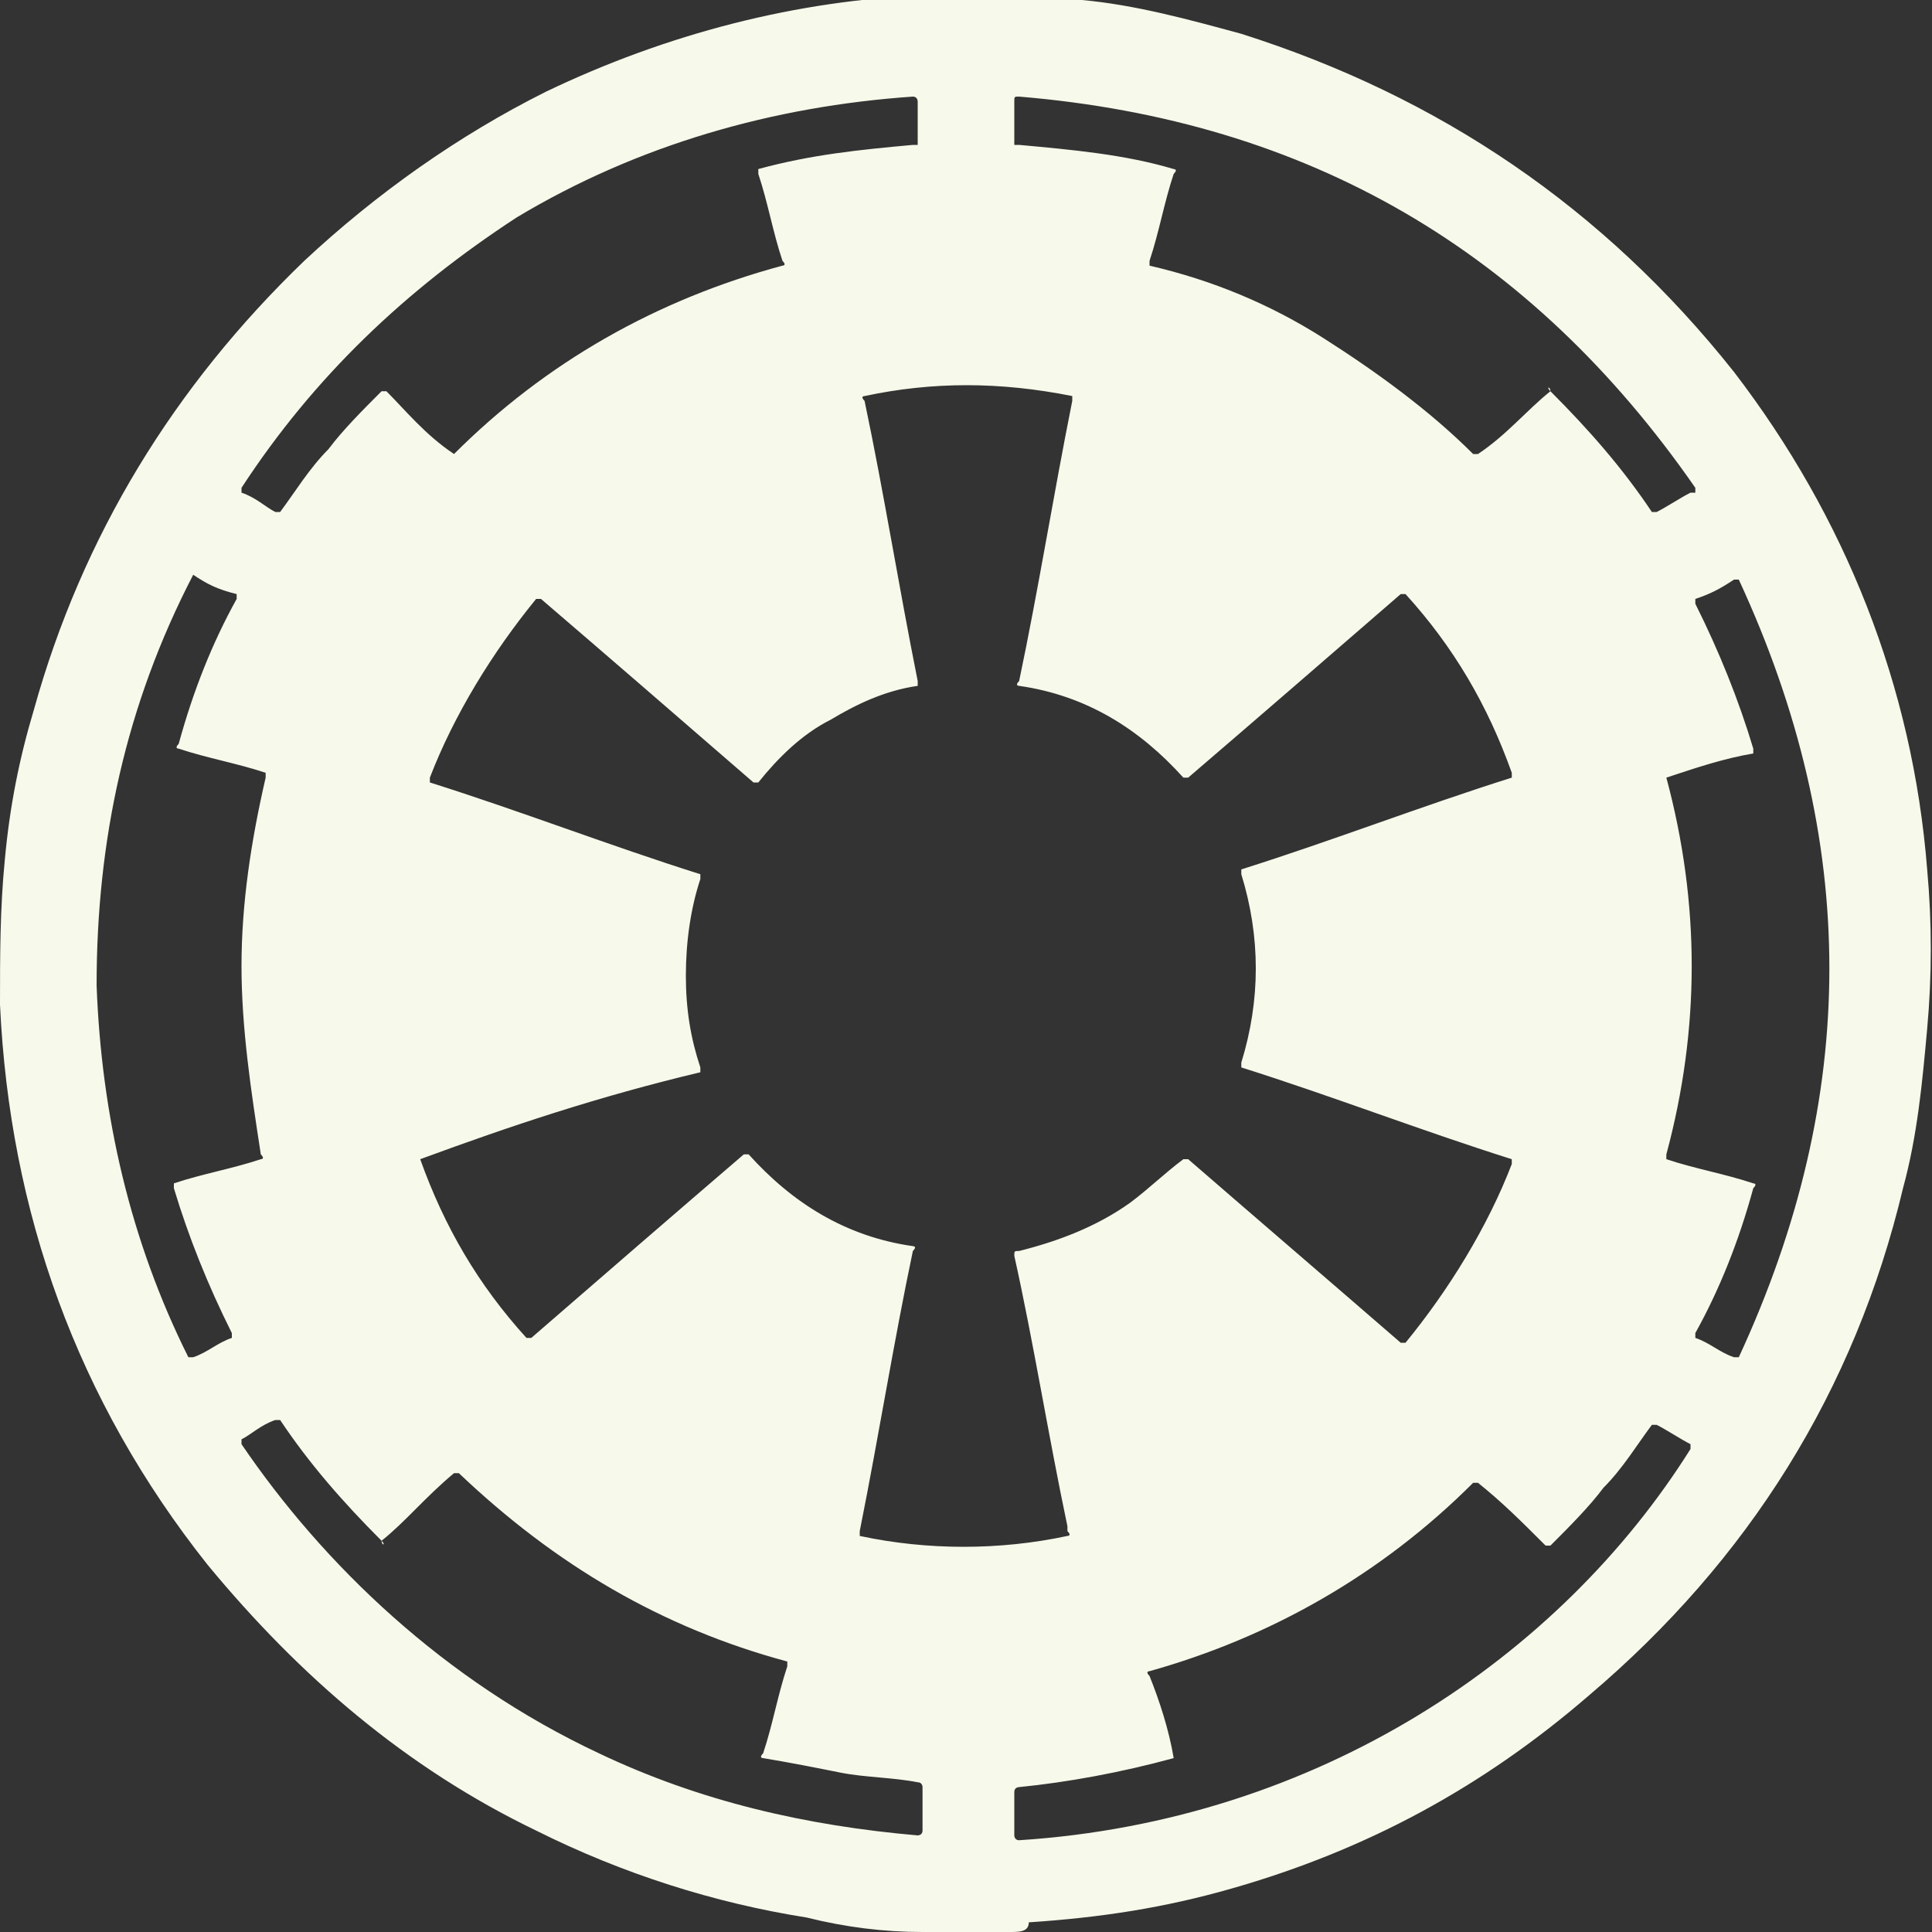<?xml version="1.0" encoding="utf-8"?>
<!-- Generator: Adobe Illustrator 19.2.1, SVG Export Plug-In . SVG Version: 6.00 Build 0)  -->
<!DOCTYPE svg PUBLIC "-//W3C//DTD SVG 1.1//EN" "http://www.w3.org/Graphics/SVG/1.1/DTD/svg11.dtd">
<svg version="1.1" id="Layer_1" xmlns="http://www.w3.org/2000/svg" xmlns:xlink="http://www.w3.org/1999/xlink" x="0px" y="0px"
	 viewBox="0 0 40 40" style="enable-background:new 0 0 40 40;" xml:space="preserve">
<rect x="0" y="0" width="40" height="40" fill="#333333" stroke="none"/>
<style type="text/css">
	.st0{fill:#F7F9EA;}
</style>
<path class="st0" d="M20.9,40h-1.7l0,0c0,0,0,0-0.1,0c-0.8,0-1.6-0.1-2.4-0.3c-1.9-0.3-3.8-0.9-5.6-1.8c-2.7-1.3-4.9-3.2-6.8-5.5
	C1.6,29,0.2,25.1,0,20.8c0-1,0-2,0.1-3c0.1-1.1,0.3-2.1,0.6-3.1c1-3.6,2.9-6.7,5.6-9.3c1.5-1.4,3.2-2.6,5-3.5c2.5-1.2,5.2-1.9,7.9-2
	c1.1,0,2.1,0,3.2,0.1s2.2,0.4,3.3,0.7c4.1,1.3,7.5,3.6,10.2,7c2.3,3,3.7,6.5,4,10.3c0.1,1.1,0.1,2.2,0,3.3c-0.1,1.1-0.2,2.2-0.5,3.3
	c-1,4.2-3.2,7.7-6.5,10.5c-2.2,1.9-4.6,3.2-7.4,4c-1.4,0.4-2.7,0.6-4.2,0.7C21.3,40,21.1,40,20.9,40L20.9,40z M8.7,24
	c0.5,1.4,1.2,2.6,2.2,3.7H11c1.5-1.3,3-2.6,4.4-3.8h0.1c0.9,1,2,1.7,3.4,1.9c0,0,0.1,0,0,0.1c-0.4,1.9-0.7,3.8-1.1,5.8v0.1
	c1.4,0.3,2.9,0.3,4.3,0c0,0,0.1,0,0-0.1v-0.1c-0.4-1.9-0.7-3.8-1.1-5.6c0-0.1,0-0.1,0.1-0.1c0.8-0.2,1.6-0.5,2.3-1
	c0.4-0.3,0.7-0.6,1.1-0.9h0.1c1.5,1.3,2.9,2.5,4.4,3.8h0.1c0.9-1.1,1.7-2.4,2.2-3.7V24c-1.9-0.6-3.7-1.3-5.6-1.9c0,0,0,0,0-0.1
	c0.4-1.3,0.4-2.6,0-3.9V18c1.9-0.6,3.7-1.3,5.6-1.9c0,0,0,0,0-0.1c-0.5-1.4-1.2-2.6-2.2-3.7H29c-1.5,1.3-3,2.6-4.4,3.8h-0.1
	c-0.9-1-2-1.7-3.4-1.9c0,0-0.1,0,0-0.1c0.4-1.9,0.7-3.8,1.1-5.8V8.2c-1.5-0.3-2.9-0.3-4.3,0c0,0-0.1,0,0,0.1
	c0.4,1.9,0.7,3.8,1.1,5.8v0.1c-0.7,0.1-1.3,0.4-1.8,0.7c-0.6,0.3-1.1,0.8-1.5,1.3h-0.1c-1.5-1.3-3-2.6-4.4-3.8h-0.1
	c-0.9,1.1-1.7,2.4-2.2,3.7v0.1c1.9,0.6,3.7,1.3,5.6,1.9c0,0,0,0,0,0.1c-0.2,0.6-0.3,1.3-0.3,2s0.1,1.3,0.3,1.9v0.1
	C12.4,22.7,10.6,23.3,8.7,24L8.7,24z M4,11.9C4,11.9,3.9,11.9,4,11.9c-1.4,2.7-2,5.5-2,8.5c0.1,2.7,0.7,5.3,1.9,7.7H4
	c0.3-0.1,0.5-0.3,0.8-0.4c0,0,0,0,0-0.1c-0.5-1-0.9-2-1.2-3v-0.1c0.6-0.2,1.2-0.3,1.8-0.5c0,0,0.1,0,0-0.1C5.2,22.6,5,21.3,5,20
	s0.2-2.6,0.5-3.9V16c-0.6-0.2-1.2-0.3-1.8-0.5c0,0-0.1,0,0-0.1c0.3-1.1,0.7-2.1,1.2-3v-0.1C4.5,12.2,4.3,12.1,4,11.9z M34.5,16.1
	c0.7,2.6,0.7,5.2,0,7.8V24c0.6,0.2,1.2,0.3,1.8,0.5c0,0,0.1,0,0,0.1c-0.3,1.1-0.7,2.1-1.2,3v0.1c0.3,0.1,0.5,0.3,0.8,0.4H36
	c2.5-5.4,2.5-10.7,0-16.1h-0.1c-0.3,0.2-0.5,0.3-0.8,0.4c0,0,0,0,0,0.1c0.5,1,0.9,2,1.2,3v0.1C35.7,15.7,35.1,15.9,34.5,16.1
	C34.5,16,34.5,16.1,34.5,16.1z M32.1,8.1c0.8,0.8,1.5,1.6,2.1,2.5h0.1c0.2-0.1,0.5-0.3,0.7-0.4c0,0,0,0,0.1,0v-0.1
	c-3.4-4.9-8-7.6-14-8.1C21,2,21,2,21,2.1V3c0,0,0,0,0.1,0c1.1,0.1,2.2,0.2,3.2,0.5c0,0,0.1,0,0,0.1c-0.2,0.6-0.3,1.2-0.5,1.8v0.1
	c1.3,0.3,2.5,0.8,3.6,1.5s2.2,1.5,3.1,2.4h0.1C31.2,9,31.6,8.5,32.1,8.1C32,8,32.1,8,32.1,8.1z M24.3,36.4
	C24.3,36.4,24.3,36.5,24.3,36.4C24.3,36.5,24.3,36.5,24.3,36.4c-1.1,0.3-2.2,0.5-3.2,0.6c0,0-0.1,0-0.1,0.1V38c0,0,0,0.1,0.1,0.1
	c6.2-0.4,11.2-3.8,13.9-8.1v-0.1c-0.2-0.1-0.5-0.3-0.7-0.4h-0.1c-0.3,0.4-0.6,0.9-1,1.3c-0.3,0.4-0.7,0.8-1.1,1.2H32
	c-0.5-0.5-0.9-0.9-1.4-1.3h-0.1c-1.9,1.9-4.2,3.2-6.7,3.9c0,0-0.1,0,0,0.1C24,35.2,24.2,35.8,24.3,36.4z M9.4,9.4
	c1.9-1.9,4.2-3.2,6.8-3.9c0,0,0.1,0,0-0.1c-0.2-0.6-0.3-1.2-0.5-1.8V3.5c1.1-0.3,2.1-0.4,3.2-0.5C19,3,19,3,19,3V2.1
	c0,0,0-0.1-0.1-0.1c-2.9,0.2-5.7,1-8.2,2.5C8.4,6,6.5,7.8,5,10.1v0.1c0.3,0.1,0.5,0.3,0.7,0.4h0.1c0.3-0.4,0.6-0.9,1-1.3
	c0.3-0.4,0.7-0.8,1.1-1.2H8C8.4,8.5,8.8,9,9.4,9.4C9.3,9.4,9.3,9.4,9.4,9.4z M7.9,31.9c-0.8-0.8-1.5-1.6-2.1-2.5H5.7
	c-0.3,0.1-0.5,0.3-0.7,0.4v0.1c1.7,2.5,4.2,4.9,7.4,6.4c2.1,1,4.3,1.5,6.6,1.7c0,0,0.1,0,0.1-0.1V37c0,0,0-0.1-0.1-0.1
	c-0.5-0.1-1.1-0.1-1.6-0.2c-0.5-0.1-1-0.2-1.6-0.3c0,0-0.1,0,0-0.1c0.2-0.6,0.3-1.2,0.5-1.8v-0.1c-2.6-0.7-4.8-2-6.8-3.9H9.4
	C8.8,31,8.4,31.5,7.9,31.9C8,32,7.9,32,7.9,31.9z"/>
</svg>
